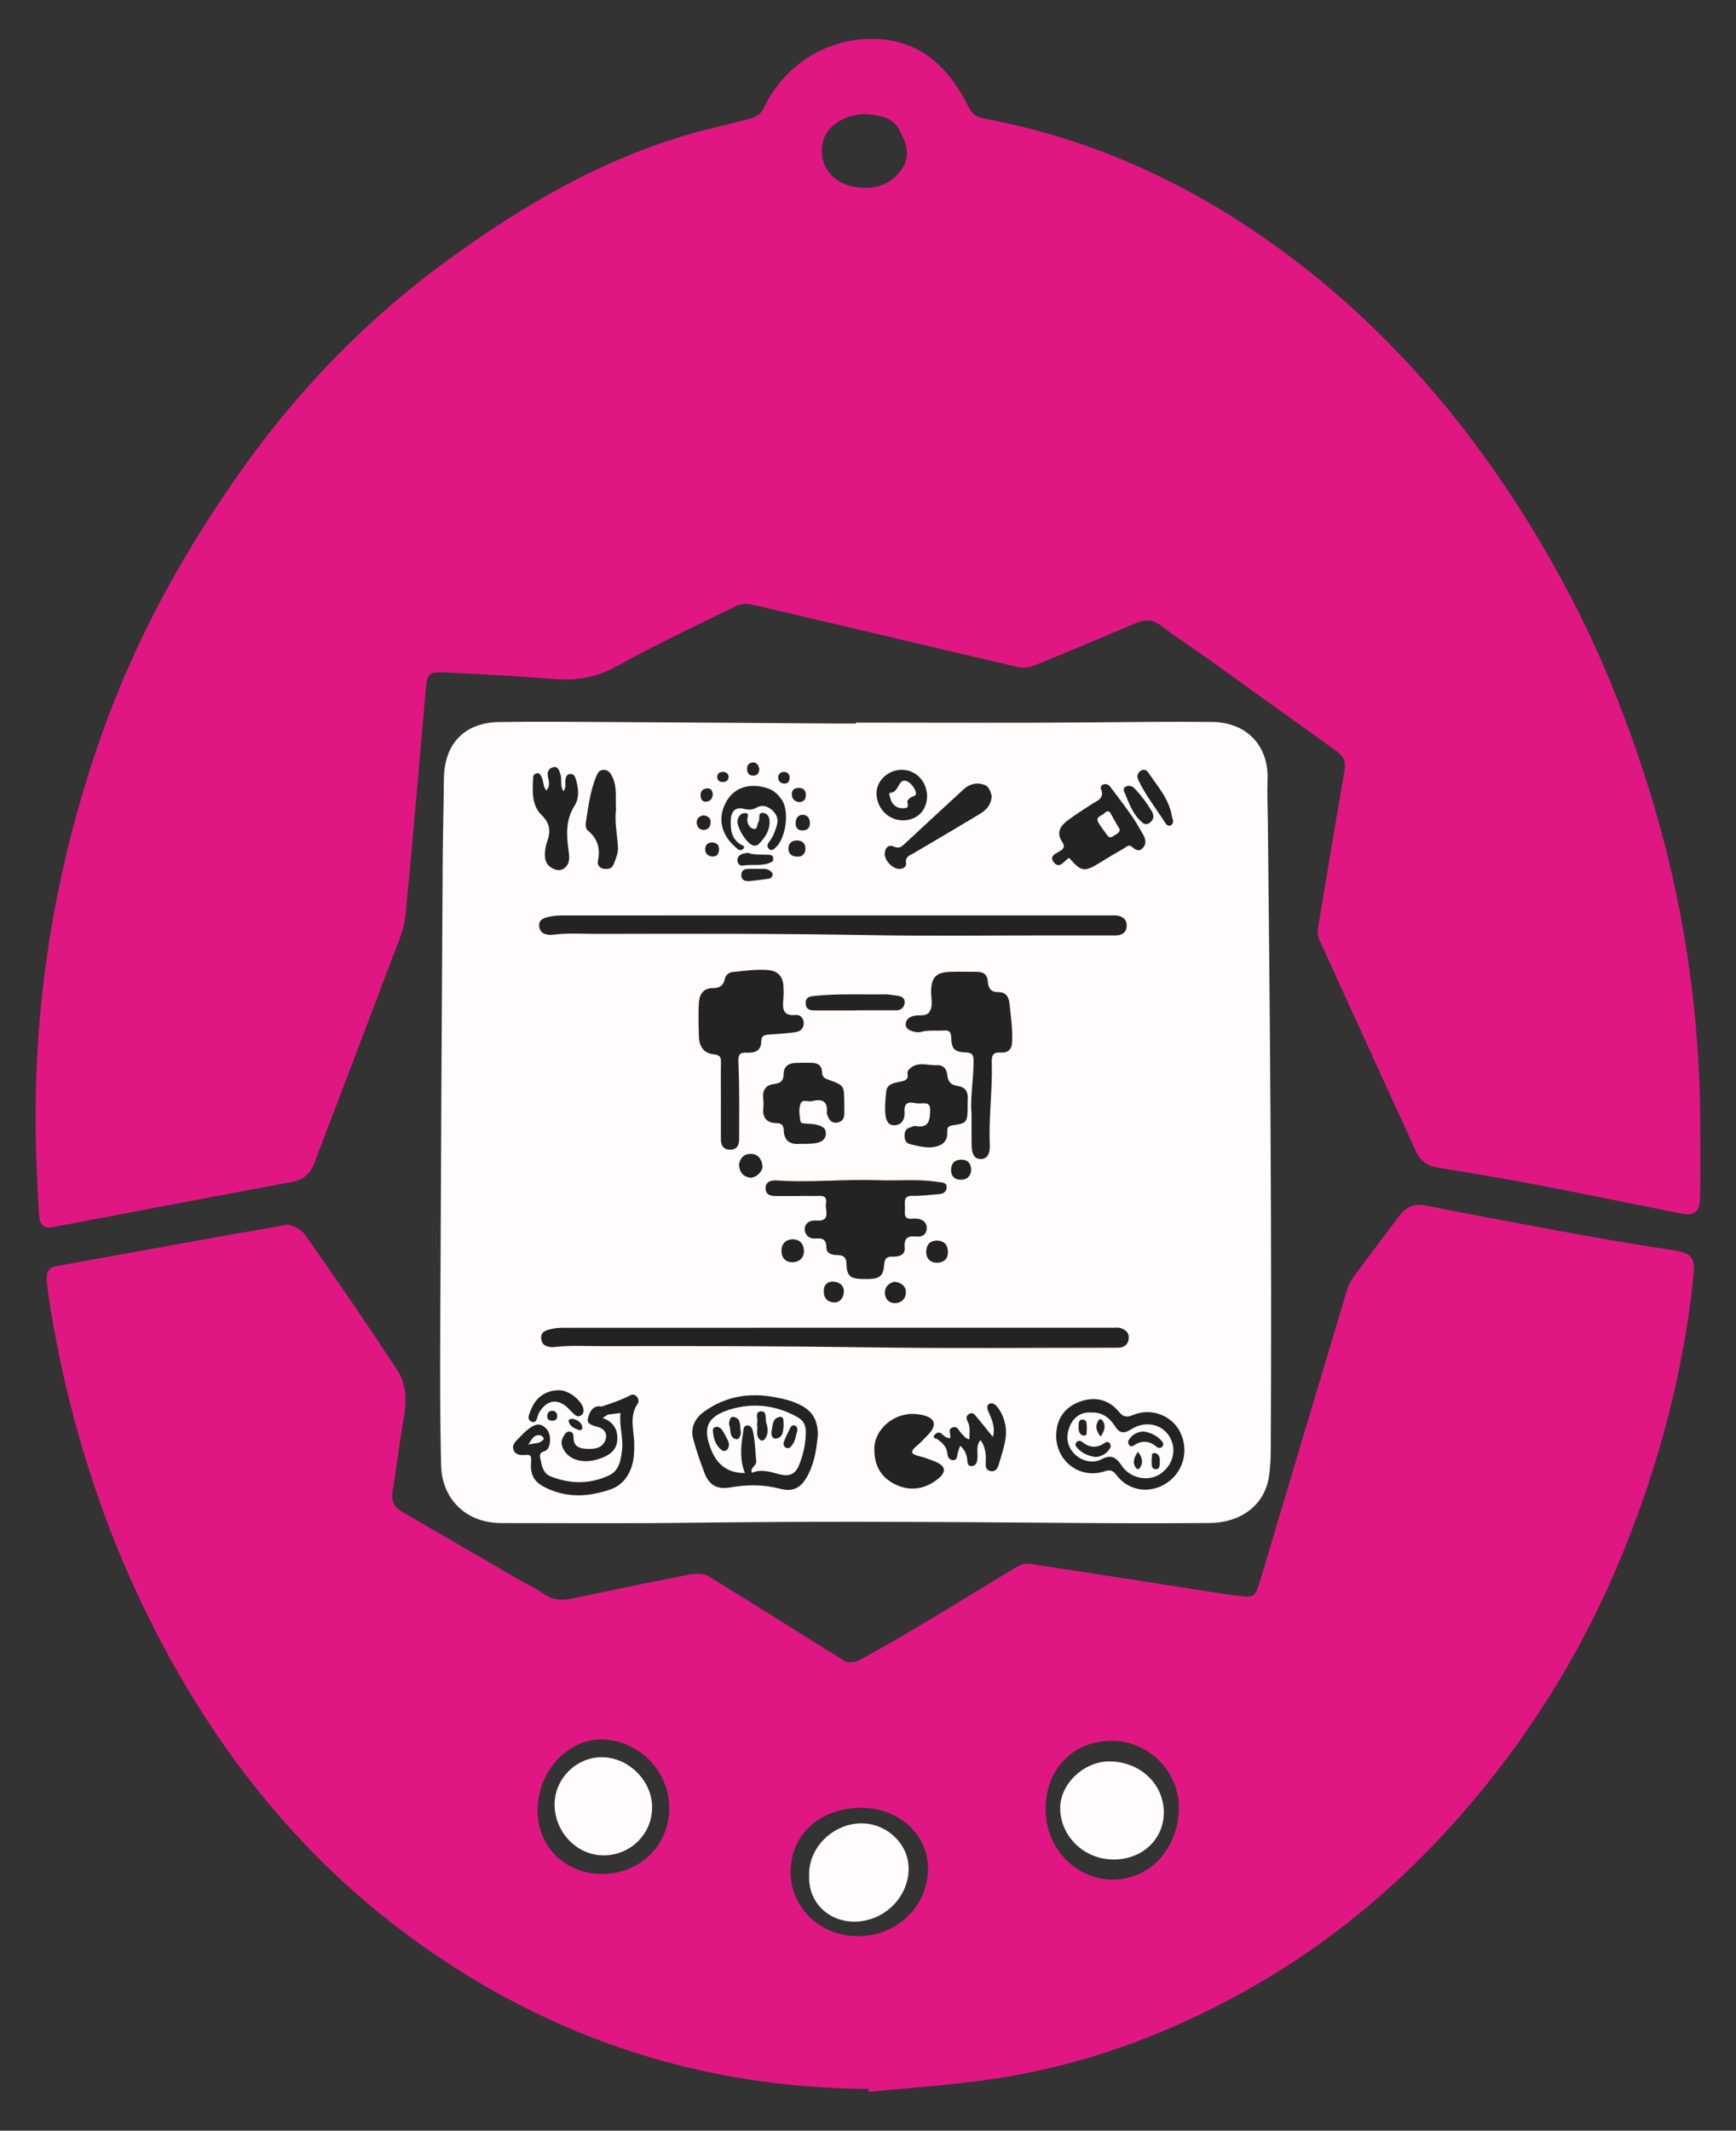 <?xml version="1.0" encoding="UTF-8"?>
<svg id="Layer_1" data-name="Layer 1" xmlns="http://www.w3.org/2000/svg" version="1.1" viewBox="0 0 859 1054">
  <rect x="0" y="0" width="859" height="1054" fill="#333333" stroke="none"/>
  <defs>
    <style>
      .cls-1 {
        fill: #232323;
      }

      .cls-1, .cls-2, .cls-3, .cls-4, .cls-5, .cls-6, .cls-7, .cls-8, .cls-9, .cls-10, .cls-11, .cls-12, .cls-13, .cls-14, .cls-15, .cls-16, .cls-17, .cls-18, .cls-19, .cls-20, .cls-21, .cls-22, .cls-23, .cls-24 {
        stroke-width: 0px;
      }

      .cls-2 {
        fill: #232323;
      }

      .cls-3 {
        fill: #232323;
      }

      .cls-4 {
        fill: #232323;
      }

      .cls-5 {
        fill: #232323;
      }

      .cls-6 {
        fill: #232323;
      }

      .cls-7 {
        fill: #232323;
      }

      .cls-8 {
        fill: #232323;
      }

      .cls-9 {
        fill: #232323;
      }

      .cls-10 {
        fill: #232323;
      }

      .cls-11 {
        fill: #232323;
      }

      .cls-12 {
        fill: #232323;
      }

      .cls-13 {
        fill: #232323;
      }

      .cls-14 {
        fill: #E01783;
      }

      .cls-15 {
        fill: #232323;
      }

      .cls-16 {
        fill: #232323;
      }

      .cls-17 {
        fill: #232323;
      }

      .cls-18 {
        fill: #232323;
      }

      .cls-19 {
        fill: #232323;
      }

      .cls-20 {
        fill: #232323;
      }

      .cls-21 {
        fill: #232323;
      }

      .cls-22 {
        fill: #232323;
      }

      .cls-23 {
        fill: #fffcfb;
      }

      .cls-24 {
        fill: #232323;
      }
    </style>
  </defs>
  <path class="cls-14" d="M841.3,554.75c0,12.47.23,24.94-.08,37.4-.2,7.78-2.62,9.49-10.07,8.02-23.61-4.67-47.17-9.57-70.81-14.09-16.3-3.12-32.69-5.83-49.06-8.54-5.05-.84-8.49-3.28-10.61-7.92-15.94-34.91-31.94-69.79-47.82-104.72-.76-1.67-1-3.86-.7-5.68,4.29-26.05,8.66-52.09,13.15-78.11.71-4.11-.37-6.97-3.76-9.39-20.83-14.9-41.58-29.92-62.4-44.83-8.11-5.81-16.53-11.21-24.46-17.26-4.14-3.15-7.87-3.41-12.44-1.46-16.82,7.15-33.68,14.23-50.62,21.09-2.4.97-5.52,1.29-8.03.71-43.84-10.23-87.62-20.68-131.46-30.91-2.49-.58-5.71-.34-7.98.77-19.86,9.72-39.89,19.16-59.21,29.87-10.32,5.72-20.46,7.17-31.87,6.15-17.72-1.59-35.53-2.27-53.31-3.22-7.23-.38-8.42.71-9.06,7.93-3.33,37.58-6.42,75.18-10.11,112.72-.63,6.45-3.5,12.76-5.84,18.95-13.01,34.45-26.19,68.84-39.27,103.26-2,5.25-5.41,8.17-11.18,9.24-39.5,7.32-78.95,14.89-118.42,22.35-4.21.8-6.28-1.09-6.6-6.37-.58-9.79-1.04-19.59-1.36-29.39-2.3-71.09,8.5-140.13,32.14-207.23,16.88-47.91,41.13-91.87,70.58-133.1,28.09-39.32,61.45-73.53,100.46-102,37.37-27.28,77.02-50.53,122.06-63.17,9.59-2.69,19.37-4.69,28.94-7.42,2.16-.62,4.69-2.53,5.61-4.52,10.57-22.8,34.06-36.82,59.05-34.39,20.96,2.04,33.44,15.49,42.31,33.07,1.75,3.46,3.52,5.29,7.47,6.02,55.03,10.13,104.37,33.27,149.12,66.36,40.62,30.04,74.77,66.4,103.7,107.79,15.95,22.82,30.08,46.69,42.48,71.58,13.96,28.03,25.11,57.19,34.41,87.08,16.56,53.21,24.7,107.73,25.07,163.36ZM429.23,56.39c-10.55-.17-19.55,5.39-21.72,12.72-3.63,12.28,4.68,22.99,18.76,23.77,8.52.47,15.76-2.45,20.43-9.97,4.09-6.59,1.44-12.82-1.77-18.77-3.61-6.68-10.37-6.96-15.7-7.75Z"/>
  <path class="cls-14" d="M429.81,1033.36c-81.77-.49-155.97-24.49-222.42-71.96-47.53-33.95-85.38-76.87-115.18-126.95-35.13-59.04-57-122.83-67.78-190.53-.6-3.77-1.08-7.57-1.3-11.38-.19-3.31,1.08-5.53,4.88-6.21,37.75-6.79,75.45-13.84,113.25-20.32,2.9-.5,7.72,1.97,9.52,4.54,15.66,22.3,31.1,44.77,46.01,67.58,4.66,7.13,4.37,15.69,2.88,24.15-2.07,11.77-3.42,23.66-5.38,35.45-.76,4.57.46,7.67,4.45,9.98,18.98,10.98,37.92,22.03,56.88,33.03,4.46,2.58,9.24,4.69,13.4,7.68,4.51,3.24,9.06,3.4,14.14,2.34,19.5-4.09,39-8.2,58.57-11.96,2.96-.57,6.85-.33,9.3,1.17,22.39,13.73,44.51,27.91,66.89,41.66,1.74,1.07,5.28.72,7.24-.34,11.09-6.04,22.02-12.37,32.86-18.85,15.12-9.04,30.09-18.35,45.21-27.4,1.7-1.02,4.09-1.77,5.98-1.49,32.21,4.88,64.38,9.95,96.57,14.97,1.97.31,3.95.56,5.93.79,9.15,1.07,9.28,1.1,12.01-8.01,14.29-47.71,28.47-95.45,42.81-143.14.83-2.76,2.42-5.41,4.15-7.76,6.99-9.52,14.2-18.86,21.25-28.33,3.41-4.58,7.06-7.01,13.46-5.73,27.65,5.52,55.38,10.59,83.12,15.64,13.22,2.41,26.51,4.48,39.79,6.55,8.55,1.33,10.57,3.58,9.69,12.21-4.88,47.81-17.13,93.76-35.29,138.17-15.57,38.07-35.91,73.48-61.02,106.05-34.72,45.05-76.16,82.55-126.1,110.27-38.9,21.59-80.15,36.7-124.22,43.21-20.36,3.01-40.97,4.3-61.47,6.36l-.1-1.42ZM517.36,894.29c-.33,19.4,14.5,35.34,33.04,35.52,18.17.18,32.41-14.93,32.92-34.94.46-17.92-14.39-33.34-32.47-33.71-19.28-.4-33.16,13.33-33.49,33.13ZM298.2,927c18.34.01,32.85-14.18,32.98-32.27.14-18.6-15.2-34.18-33.7-34.25-17.11-.06-32.18,16.65-31.45,36.44.68,18.38,15.44,30.31,32.17,30.08ZM426.07,894.28c-20.32,0-34.85,13.24-34.87,31.78-.02,17.58,14.56,31.59,33.02,31.72,19.48.14,34.94-14.63,34.97-33.39.03-16.97-14.42-30.11-33.12-30.11Z"/>
  <path class="cls-23" d="M551.19,919.87c-14.58.06-26.5-11.32-26.59-25.37-.07-12.1,11.88-23.34,24.63-23.16,15.05.21,26.65,11.22,26.64,25.29,0,13.2-10.61,23.18-24.69,23.24Z"/>
  <path class="cls-23" d="M298.64,917.81c-13.2.01-24.25-11.52-24.21-25.25.04-12.79,10.88-23.47,23.65-23.3,13.04.18,24.53,11.68,24.6,24.64.07,13.28-10.61,23.9-24.04,23.92Z"/>
  <path class="cls-23" d="M400.41,927.57c-.45-13.2,11.31-25.15,25.15-25.57,12.61-.39,23.63,9.53,24.02,21.6.45,14.26-11.4,26.56-26.17,27-12.51.37-23.74-8.86-23-23.03Z"/>
  <path class="cls-23" d="M423.54,357.47c38.25,0,76.5.23,114.75-.09,20.44-.17,40.88-.45,61.32-.24,18.5.19,28.23,12.96,27.59,28.62-.26,6.48.07,12.99.14,19.48,1.15,104.09,2.01,208.18,1.45,312.28-.02,4.32-.25,8.68-.9,12.95-2.11,13.89-13.56,22.8-29.5,22.94-29.44.26-58.87.05-88.31-.19-55.91-.46-111.83-.65-167.75.06-31.39.4-62.79.14-94.19.15-18.73,0-29.48-13.16-29.85-28.2-.57-22.66-.54-45.3-.45-67.95.31-77.28.77-154.55,1.22-231.83.08-13.32.47-26.64.58-39.96.14-17.45,10.01-28.03,27.34-28.3,18.64-.29,37.29-.1,55.93,0,36.77.2,73.55.48,110.32.72,3.44.02,6.87,0,10.31,0,0-.14,0-.29,0-.43Z"/>
  <path class="cls-4" d="M414.72,656.81c45.15,0,90.29,0,135.44,0,1.49,0,3.1-.23,4.46.22,2.31.76,4.2,2.31,3.91,5.09-.27,2.6-1.79,4.26-4.51,4.52-.99.1-2,.06-3,.06-39.65-.01-79.3.41-118.94-.17-44.81-.65-89.61-.71-134.42-.6-7.62.02-15.25-.49-22.9.38-2.68.31-6.49,0-6.96-3.96-.44-3.74,2.58-4.37,5.53-5.02,2.16-.48,4.29-.51,6.44-.51,44.98-.01,89.96,0,134.94-.01Z"/>
  <path class="cls-4" d="M413.19,452.84c45.15,0,90.29,0,135.44,0,1.17,0,2.34-.05,3.5.02,3.04.17,5.26,1.7,5.37,4.77.12,3.38-2.03,5.1-5.43,5.1-11.16,0-22.32.01-33.48,0-29.15-.01-58.31.38-87.46-.14-44.97-.8-89.94-.73-134.92-.62-7.45.02-14.92-.52-22.4.38-2.69.32-6.49,0-6.99-3.92-.47-3.73,2.52-4.4,5.49-5.05,2.16-.47,4.29-.52,6.44-.52,44.81-.01,89.63,0,134.44-.02Z"/>
  <path class="cls-4" d="M394.53,591.69c-3.49,0-6.99,0-10.48,0-2.76.01-5.26-.68-5.24-3.92.02-3.31,2.84-4,5.37-3.82,16.72,1.16,33.42-.74,50.13-.12,9.95.37,19.94-.7,29.86.86,1.96.31,4.45.02,4.24,2.91-.17,2.36-2.17,3.05-4.37,3.18-4.14.25-8.28.92-12.4.79-4.74-.15-3.92,2.95-3.85,5.66.07,2.59-1.11,6.17,3.77,5.64.82-.09,1.68-.11,2.49.01,2.83.43,4.69,2.04,4.51,4.98-.17,2.8-2.21,4.11-4.86,3.84-4.23-.44-6.51.46-6.06,5.5.34,3.74-2.92,4.51-5.89,4.45-2.87-.06-3.98.71-4.23,3.85-.52,6.38-2.46,7.44-10.97,7.2-5.93-.17-7.58-1.58-7.73-7.73-.09-3.61-2.21-4.07-4.86-4.12-2.63-.05-5.03-.94-5.05-3.67-.02-3.9-1.69-4.83-5.16-4.5-3.17.3-5.47-1.64-5.54-4.51-.07-3.03,2.49-4.66,5.51-4.4,7.75.67,4.42-5.13,4.98-8.49.74-4.44-2.66-3.59-5.19-3.62-2.99-.05-5.99-.01-8.98-.01v.02Z"/>
  <path class="cls-7" d="M356.71,544.22c0-6.16-.08-12.33.04-18.49.05-2.54-.39-3.88-3.4-4.15-5.15-.45-7.39-4-7.53-8.87-.16-5.49-.32-11.01-.02-16.49.23-4.14,2.05-7.44,7-7.42,3.02.01,5.11-1.1,5.79-4.29.47-2.18,1.87-3.48,4.14-3.7,5.62-.54,11.22-1.34,16.9-.98,5.14.33,7.84,3.02,8.04,8.24.08,2,.13,4.01-.05,5.99-.41,4.61-.62,8.67,6.16,8.02,2.07-.2,4.03,1.55,3.91,4.3-.13,2.98-2.21,4-4.64,4.3-4.11.51-8.25.84-12.39,1.1-2.21.14-3.98.49-3.98,3.27,0,4.74-3.09,5.88-7.02,5.7-3.67-.17-4.47.87-4.28,4.9.59,12.64.33,25.31.36,37.98,0,3.11-1.32,5.24-4.72,5.11-3.08-.12-4.31-2.15-4.32-5.04-.01-6.5,0-13,0-19.49Z"/>
  <path class="cls-7" d="M480.72,550.77c-.75-7.69,1.08-16.94,1.01-26.26-.02-2.72-.73-3.74-3.63-3.87-5.89-.25-7.25-1.67-7.44-7.51-.09-2.68-1.01-3.54-3.54-3.37-3.8.26-7.64-.3-11.43.71-1.21.32-2.67.13-3.91-.23-1.78-.51-3.7-1.44-3.62-3.58.07-2.13,1.42-3.38,3.7-4.06,2.67-.8,6.22.49,7.96-1.94,2.11-2.96.83-6.79.9-10.24.14-6.8,2.34-9.38,9.08-9.65,4.49-.18,8.99,0,13.49-.04,3.39-.03,5.3,1.38,5.52,4.95.2,3.24,1.67,5.23,5.35,5.12,3.26-.09,4.96,2.25,5.27,5.03.74,6.59,1.7,13.18,1.38,19.87-.18,3.68-2.47,5.2-5.55,4.98-4.11-.29-4.63,1.62-4.53,5.02.41,13.65-1.6,27.25-.95,40.91.16,3.35-.87,6.66-4.32,6.75-3.93.1-4.66-3.59-4.7-6.93-.06-4.66-.02-9.33-.02-15.65Z"/>
  <path class="cls-4" d="M478.8,545.18c.04,10.26.06,10.39-7.6,11.52-2.41.36-2.57,1.65-2.48,3.41.23,4.67-2.76,6.67-6.65,7.3-3.95.64-7.88-.54-11.73-1.42-2.06-.47-2.78-2.13-2.76-4.21.01-2.08.74-3.54,2.87-4.09.8-.21,1.65-.83,2.37-.69,6.51,1.21,7.39-2.35,7.43-7.71.02-2.94-.9-3.51-3.27-3.51-1.33,0-2.72.22-3.99-.06-4.06-.91-5.75.28-5.43,4.71.21,2.94-1.14,5.85-4.55,6.19-3.84.38-4.7-2.96-4.95-5.68-.32-3.56.09-7.21.42-10.8.36-3.89,3.62-4.38,6.55-4.97,2.43-.49,4.72-.79,4.01-4.22-.11-.55.23-1.39.64-1.83,4.1-4.43,9.39-1.9,14.15-2.2,2.79-.18,4.57,1.82,4.89,4.7.36,3.26,1.47,5.07,5.32,5.63,5.72.83,4.8,5.83,4.75,7.95Z"/>
  <path class="cls-4" d="M417.76,545.65c0,1.83-.03,3.66,0,5.48.05,2.42-1.38,3.83-3.49,4.19-2.17.37-3.8-.81-4.58-2.95-.23-.62-.63-1.29-.57-1.9.57-5.85-2.37-7.02-7.38-5.77-1.85.46-4.59-1.03-5.51,1.06-1.19,2.7-.58,5.88-.2,8.83.16,1.2,1.46,1.11,2.44,1.19,1.65.13,3.33.13,4.94.47,2.66.57,5.52,1.35,5.2,4.87-.3,3.26-3.09,4.15-5.77,4.5-2.62.34-5.31.16-7.96.27-4.56.19-6.91-2.25-7.06-6.52-.1-2.77-.95-3.71-3.75-3.79-4.29-.11-6.78-2.3-6.4-6.99.15-1.82.16-3.67-.03-5.48-.43-4.12,1.57-6.43,5.42-6.88,3.19-.37,4.68-1.53,4.69-4.96,0-3.54,2.36-5.33,5.83-5.47,2.65-.11,5.32-.07,7.97-.05,3.08.03,5.13,1.31,5.22,4.67.05,1.89.82,2.88,2.73,3.55,8.27,2.91,8.24,2.99,8.23,11.67Z"/>
  <path class="cls-4" d="M404.7,709.82c-.63,6.33-1.5,13.18-4.75,19.53-3.34,6.52-7.15,8.9-14.06,7.09-8.23-2.17-16.34-2.08-24.6-.63-6.25,1.1-10.34-1.05-12.58-6.88-2.14-5.55-4.11-11.2-5.66-16.94-1.56-5.76.74-10.38,5.52-13.8,10.59-7.57,22.36-9.38,34.94-7.02,4.72.89,9.36,2.03,13.61,4.45,5.32,3.02,7.61,7.62,7.58,14.2Z"/>
  <path class="cls-4" d="M529.07,424.42c-.16.06-.33.09-.47.18-2.17,1.42-4.25,5.33-6.99,2.16-2.98-3.45,1.27-4.64,3.38-6.06,1.97-1.33,1.58-2.73.59-4.22-3.22-4.87-.66-8.17,3.09-10.93,3.61-2.66,7.43-5.03,11.16-7.51,2.84-1.89,6.97-2.93,4.92-7.92-.29-.69.12-1.67,1.05-2.02,1.45-.55,2.72-.02,3.56,1.09,3.61,4.75,7.22,9.51,10.64,14.4,2.06,2.95,3.84,6.12,5.62,9.26,1.19,2.1,1.84,4.37-.01,6.49-2.01,2.29-3.75,1.07-5.54-.46-1.58-1.36-2.82.18-4,.85-3.9,2.2-7.75,4.51-11.56,6.87-7.96,4.93-9.37,4.76-15.43-2.15Z"/>
  <path class="cls-4" d="M522.63,710.15c.03-7.94,3.95-13.76,11.18-16.58,7.52-2.93,14.58-1.52,19.75,4.71,2.34,2.82,3.98,2.99,7.25,1.64,8.85-3.67,18.98.27,23.08,8.4,4.59,9.12,1.71,19.9-6.8,25.43-8.21,5.34-18.6,3.86-24.55-3.93-1.84-2.42-3.12-2.92-6.03-1.97-12.1,3.97-23.93-4.93-23.89-17.7Z"/>
  <path class="cls-7" d="M432.65,716.86c-.38-9.34,10.52-20.39,24.51-16.69,5.76,1.52,6.43,4.94,2.24,9.37-1.94,2.05-3.88,4.13-6.04,5.94-3.43,2.86-2.13,3.97,1.39,4.82,2.4.58,4.73,1.48,7.05,2.34,6.37,2.36,7.03,5.46,1.56,9.53-5.95,4.43-12.83,5.57-19.69,2.45-7.01-3.19-11.12-8.74-11.02-17.75Z"/>
  <path class="cls-4" d="M297.73,695.76c4.58-1.48,9.16-2.96,13.44-5.21,1.24-.65,2.47-1.06,3.68.07,1.13,1.06,1.38,2.72.72,3.68-4.48,6.5-1.73,13.54-1.72,20.35,0,3.68-.14,7.33-1.29,10.83-1.81,5.5-5.21,9.54-10.9,11.45-10.27,3.45-20.49,4.08-30.57-.48-6.73-3.04-8.87-6.45-8.28-13.69.21-2.56-.33-3.23-2.74-3.04-2.37.19-4.97.18-5.97-2.49-.99-2.64,1.19-4.28,2.75-5.95,1.82-1.94,3.68-3.82,5.94-5.3,3.08-2.02,5.66-1.57,7.87,1.18,2.15,2.68,1.96,8.12-.1,10.06-1.23,1.16-3.97.68-3.27,4,.78,3.73,1.33,7.58,5.11,9.09,9.65,3.88,19.5,3.97,29-.48,4.94-2.32,5.74-7.34,6.37-12.21.78-6.14-1.46-12.15-.74-18.63-2.12.27-4.17.53-6.22.78-4.19,1.08-4.61-.72-3.09-4.02Z"/>
  <path class="cls-4" d="M278.83,391.37c1.52-1.95.72-3.81.94-5.51.18-1.42.53-2.69,2.13-2.95,1.62-.27,2.49.83,2.91,2.16,1.43,4.56,2.09,9.41-.52,13.52-4.57,7.23-4.01,14.85-2.89,22.64.44,3.09.61,6.02-2.11,8.22-1.99,1.61-4.15,1.03-6.09.01-3.03-1.59-3.76-4.36-3.56-7.62.12-1.86.43-3.61,1.05-5.35,1.75-4.86,1.71-9-2.53-13.1-5.26-5.08-4.68-12.13-4.36-18.83.05-1.14.83-1.82,1.88-2.04,1.26-.27,1.67.74,2.18,1.6,1.24,2.14.69,4.91,2.47,6.93,1.83-2.06,1.41-4.28.82-6.61-.56-2.17.12-4.2,2.35-4.85,2.78-.81,3.13,1.64,3.81,3.49.95,2.55-.42,5.58,1.52,8.29Z"/>
  <path class="cls-4" d="M490.69,393.64c-.16,4.68-2.85,7.19-6.03,9.11-10.8,6.52-21.69,12.9-32.56,19.31-1.9,1.12-4.22,1.55-3.76,4.88.26,1.92-1.58,3.1-3.82,2.87-3.2-.33-6.95-4.4-6.74-7.61.19-2.8,1.73-4.63,4.57-3.39,2.36,1.03,3.54.26,5.14-1.24,9.69-9.06,19.48-18.02,29.23-27.02,2.93-2.71,6.42-3.62,10.14-2.4,2.63.87,3.28,3.51,3.83,5.5Z"/>
  <path class="cls-4" d="M304.81,400.57c-.78,5.66.54,11.88.96,18.14.21,3.15-.95,5.81-2.01,8.6-.9,2.37-2.65,2.74-4.79,2.51-2.26-.24-3.52-2.03-3.14-3.78,1.33-6.17,0-11.15-5-15.22-.82-.67-1.17-2.52-.98-3.71,1.22-7.65,2.12-15.39,5.01-22.66.73-1.83,1.65-3.82,4.18-3.62,2.32.18,3.29,2,4.14,3.85,2.25,4.89,1.28,10.12,1.62,15.88Z"/>
  <path class="cls-5" d="M466.58,709.77c.95.96,2,1.68,3.52,1.64.75-1.69-1.56-4.19,1.17-5.24,2.7-1.03,3.13,1.76,4.51,2.97,1.08.95,1.76,2.42,3.88,2.87,0-3.03.63-5.9-.79-8.69-.76-1.49-1.02-2.85.65-3.87,1.84-1.13,2.81.39,3.71,1.46,2.68,3.15,5.23,6.42,8.03,9.89,1.24-3.99-.03-7.54-1.56-11.08-.77-1.79-2.17-4.31-.12-5.31,2.03-.99,3.85,1.24,5.02,3.13,2.93,4.73,3.81,9.93,2.77,15.32-.75,3.89-1.99,7.69-3.14,11.49-.59,1.97-1.53,3.87-4.14,3.37-2.39-.46-2.45-2.39-2.34-4.29.23-3.86-.1-7.59-2.56-11.11-2.27,2.71-1.39,5.76-1.5,8.59-.07,2-.54,4.02-2.57,4.3-2.7.38-2.32-2.06-2.6-3.82-.38-2.31-1.33-4.38-3.44-6.22-.47,1.46-.95,2.65-1.22,3.88-.32,1.45-.27,3.3-2.3,3.25-1.68-.04-2.64-1.43-2.76-3.04-.26-3.54-2.49-5.61-5.17-7.41-.82-3.24,1.02-2.71,2.94-2.07Z"/>
  <path class="cls-5" d="M363.66,418.83c-7.2-6.4-8.7-14.8-4.03-22.71,4-6.78,11.83-9.08,20.57-6.03,2.98,1.04,5.08,3.24,6.74,5.7,3.73,5.53,1.93,18.76-2.98,23.3-.96.88-1.93,2.14-3.37.93-1.27-1.07-.93-2.34-.02-3.53,1.84-2.41,2.92-5.18,3.79-8.06.94-3.06.03-5.6-2.27-7.63-2.27-2-4.89-2.87-7.78-1.27-2,1.11-3.86,1.2-6.16.6-4.02-1.05-6.28.97-6.51,5.1-.28,4.99.13,9.7,5.03,12.62-.35,2.37-1.79,1.33-3.01.97Z"/>
  <path class="cls-4" d="M458.71,393.88c.01,6.98-4.94,11.93-11.93,11.93-7.29,0-13.15-6.09-13.06-13.59.07-6.04,5.7-11.3,12.23-11.41,7.11-.13,12.75,5.65,12.76,13.07Z"/>
  <path class="cls-5" d="M422.95,499.84c-6.47,0-12.95-.01-19.42,0-2.52,0-4.82-.33-4.86-3.56-.04-3.24,2.24-3.4,4.76-3.66,11.56-1.16,23.14-.55,34.72-.73,1.96-.03,3.93.47,5.89.7,2.26.26,3.93,1.22,3.55,3.78-.34,2.27-1.95,3.4-4.23,3.41-6.81.03-13.61.01-20.42.01v.03Z"/>
  <path class="cls-1" d="M297.73,695.76c-.13,2.23-.05,4.3,3.09,4.02-.81.5-1.63,1.01-2.68,1.66,5.5,1.88,7.76,6,7.27,11.23-.5,5.36-4.67,7.64-9.36,9.14-7.45,2.37-14.32.49-17.16-4.76-1.09-2.02-1.48-4.02-.26-6.14.76-1.32,1.51-2.86,3.2-2.73,1.99.16,1.91,1.97,1.98,3.46.19,3.97,3.04,4.88,6.17,5.05,3.71.2,7.74,0,9.44-3.92,1.36-3.14.01-5.86-3.61-6.89-2.41-.69-5.69-1.28-4.84-4.44.78-2.9,2.28-6.46,6.74-5.68Z"/>
  <path class="cls-1" d="M580.44,405.52c.14,1.39-.21,2.33-1.22,2.79-1.12.51-1.98-.23-2.51-1.06-4.54-7.13-9.86-13.77-13.48-21.47-.84-1.78-.36-3.37,1.09-4.43,1.42-1.04,2.97-.56,3.91.85,4.59,6.86,10.35,13.11,11.67,21.73.1.64.42,1.26.54,1.61Z"/>
  <path class="cls-3" d="M276.74,687.71c4.55,0,10.94,4.85,11.89,9.06.31,1.38.11,2.66-1.23,3.47-1.19.72-2.25.29-3.17-.53-.98-.88-1.9-1.85-2.82-2.8-5.28-5.47-11.07-4.55-14.83,2.21-.91,1.64-.8,5.38-3.69,4.1-2.6-1.15-.83-4.14-.03-6.16,2.39-6.02,7.48-9.36,13.88-9.35Z"/>
  <path class="cls-3" d="M380.77,407.41c-.24,4.21-2.63,7.34-5.42,10.2-.49.5-1.48.79-2.21.73-3.39-.28-9.2-9.68-8.11-13.02.56-1.69,1.71-3.13,3.47-3.11,2.6.03,1.23,2.03,1.25,3.33.02,2.25,1.4,4.19,3.22,4.5,2.04.35,1.57-2.4,2.42-3.65.94-1.39-.87-4.81,2.56-4.2,2.41.43,2.98,2.84,2.82,5.22Z"/>
  <path class="cls-11" d="M558.58,388.75c1.57.05,2.45.84,3.23,1.69,3.04,3.29,5.73,6.86,8.01,10.72,1.23,2.08,1.31,4.12-.8,5.76-2.2,1.71-3.66.2-5.1-1.26-3.85-3.89-5.51-8.99-7.58-13.85-.97-2.27.66-2.89,2.24-3.07Z"/>
  <path class="cls-1" d="M365.67,575.93c.61-3.05,2.4-5.23,5.98-5.11,3.66.13,5.25,2.74,5.62,5.92.33,2.79-3.56,6.28-6.35,5.8-3.4-.58-5.09-2.88-5.26-6.62Z"/>
  <path class="cls-20" d="M397.79,618.46c.16,3.77-2.22,5.76-5.36,5.94-3.19.18-5.63-1.68-5.74-5.4-.11-3.68,2.09-5.79,5.31-5.94,3.2-.15,5.58,1.77,5.79,5.4Z"/>
  <path class="cls-12" d="M463.8,613.71c3.77.11,5.29,2.53,5.25,5.82-.04,3.3-2.22,5.16-5.47,5.12-3.31-.04-5.32-2.16-5.29-5.34.03-3.28,1.67-5.68,5.51-5.6Z"/>
  <path class="cls-11" d="M370.01,421.88c3.14,1.12,6.46.8,9.75.92,1.34.05,2.75.07,2.88,1.92.1,1.5-1,1.85-2.14,2.26-4.28,1.55-8.81.46-13.19,1.24-1.27.23-2.73-1.48-2.38-3.18.55-2.61,2.87-2.82,5.09-3.17Z"/>
  <path class="cls-11" d="M442.56,634.06c3.01.32,5.45,1.8,5.65,4.7.23,3.31-1.78,5.77-5.35,5.86-2.84.07-4.77-1.9-4.99-4.57-.26-3.15,1.6-5.25,4.69-5.99Z"/>
  <path class="cls-24" d="M374.43,429.77c2.1.25,4.32-.46,6.29.77.84.53,1.69,1.17,1.56,2.32-.13,1.14-1.01,1.68-2.04,1.83-3.09.43-6.18.88-9.29,1.15-2.14.19-4.14-.29-4.14-3,0-2.7,2-3.07,4.15-3.06,1.16,0,2.31,0,3.47,0Z"/>
  <path class="cls-11" d="M407.63,638.64c-.08-3.15,1.94-4.75,4.59-4.64,2.94.12,5.55,1.77,5.32,5.24-.19,2.87-1.99,5.24-5.02,5.05-3.06-.19-5.05-2.22-4.89-5.66Z"/>
  <path class="cls-12" d="M470.61,578.79c.04-3.16,1.5-4.94,4.77-5.11,3.36-.17,5.03,1.78,5.16,4.74.12,3.04-1.86,5.11-4.85,5.18-2.89.07-5.11-1.38-5.07-4.81Z"/>
  <path class="cls-11" d="M395.75,423.7c-4.01.36-5.47-1.34-5.62-3.63-.14-2.27,1.11-4.18,3.8-4.3,2.74-.13,4.56,1.18,4.63,3.97.06,2.55-1.71,3.73-2.81,3.95Z"/>
  <path class="cls-2" d="M396.89,410.81c-2.41-.12-3.36-1.63-3.2-3.95.16-2.27,1.43-3.92,3.71-3.79,2.24.13,3.39,1.86,3.35,4.15-.03,2.43-1.32,3.61-3.86,3.58Z"/>
  <path class="cls-24" d="M395.64,396.8c-2.2-.17-3.67-1.36-3.84-3.67-.16-2.25,1.19-3.33,3.38-3.37,2.19-.04,3.45.98,3.56,3.24.1,2.11-.68,3.55-3.09,3.8Z"/>
  <path class="cls-2" d="M348.21,403.29c1.89.45,3.53,1.22,3.43,3.51-.1,2.28-1.37,3.88-3.68,3.74-2-.12-3.19-1.62-3.21-3.73-.02-2.27,1.55-3.08,3.46-3.53Z"/>
  <path class="cls-13" d="M355.79,420.15c-.1,2.27-1.04,3.68-3.29,3.54-2.01-.13-3.53-1.36-3.57-3.37-.05-2.2,1.17-3.69,3.69-3.55,2.23.13,3.15,1.43,3.17,3.38Z"/>
  <path class="cls-10" d="M375.71,380.17c-.07,2.34-1.01,3.51-2.99,3.53-1.97.02-2.91-1.13-3.06-3.06-.16-2,.89-3.29,2.66-3.46,2.2-.22,2.98,1.53,3.39,2.99Z"/>
  <path class="cls-6" d="M352.71,392.95c-.14,1.94-1.14,3.43-3.19,3.62-2.06.2-2.81-1.28-2.86-3.15-.06-2.28,1.38-3.3,3.35-3.42,1.78-.11,2.55,1.18,2.7,2.95Z"/>
  <path class="cls-21" d="M387.93,381.82c1.7.11,2.7,1.02,2.78,2.77.08,1.71-.71,3.01-2.46,3.03-1.82.02-3.21-1.13-3.18-3.02.03-1.55,1-2.75,2.86-2.77Z"/>
  <path class="cls-9" d="M283.67,701.85c2.13.71,4.22,1.72,4.51,4.39.09.86-.87,1.48-1.76,1.17-2.19-.77-4.38-1.82-5.03-4.22-.28-1.03,1.07-1.42,2.28-1.35Z"/>
  <path class="cls-15" d="M357.72,381.83c1.66.11,2.77.87,2.79,2.42.02,1.83-1.24,2.63-2.97,2.59-1.52-.04-2.62-.84-2.65-2.4-.03-1.86,1.23-2.57,2.83-2.61Z"/>
  <path class="cls-2" d="M275.71,700.12c.08,1.87-.75,2.68-2.36,2.69-1.52.01-2.61-.54-2.57-2.27.04-1.52.81-2.57,2.37-2.65,1.59-.08,2.36.96,2.55,2.22Z"/>
  <path class="cls-19" d="M466.58,709.77c-1.53-.08-2.84.13-2.94,2.07-.91-.26-2.18-.62-1.38-1.77,1.14-1.66,2.76-1.95,4.32-.3Z"/>
  <path class="cls-21" d="M363.66,418.83c1.08-.09,2.28.18,3.01-.97,1.03.34,2.1,1.09,1.13,2.02-1.63,1.57-2.93.03-4.14-1.06Z"/>
  <path class="cls-23" d="M368.58,728.68q-11.83.12-16.48-11.05c-4.65-11.17-2.37-16.97,9.42-20.48,11.41-3.39,22.69-2,33.21,3.95,2.73,1.54,3.99,3.81,4,6.94.03,5.73-1.14,11.15-3.25,16.49-1.9,4.8-4.84,6.01-9.78,4.77-4.4-1.11-8.97-2.77-13.62-.72-2.57-.74-1.05-2.08-.57-3.4,2.17-6,.91-11.74-1.36-17.42-1.81,5.85-3.41,11.67-.95,17.66.54,1.31,1.16,2.47-.63,3.26Z"/>
  <path class="cls-3" d="M368.58,728.68c-2.59-6.57-2.01-13.28-.88-20.02.24-1.46-.02-3.3,1.95-3.5,1.79-.19,2.56,1.39,2.91,2.86,1.12,4.85,1.08,9.84,1.63,14.76.28,2.47-3.31,3.21-2.09,5.8-1.17.03-2.34.06-3.5.1Z"/>
  <path class="cls-23" d="M554.11,410.43c-.37,2-2.16,2.38-3.4,3.27-1.08.78-2.07.66-2.9-.59-1.36-2.05-2.98-3.94-4.24-6.05-1.81-3.05,1.44-3.36,2.78-4.67,1.22-1.19,2.35-1.75,3.42.31,1.35,2.63,2.89,5.15,4.35,7.72Z"/>
  <path class="cls-23" d="M540.12,698.74c5.41-.21,9.09,2.81,11.61,6.8,2.53,4,4.88,3.46,8.2,1.39,6.83-4.25,14.99-2.53,18.77,3.75,3.84,6.37,1.74,14.39-4.88,18.65-5.75,3.7-14.67,1.98-18.82-4.35-2.81-4.29-5.34-5.59-10.13-3.03-4.22,2.25-9.98.63-13.27-2.79-3.8-3.95-4.21-8.75-2.32-13.42,1.86-4.61,5.56-7.42,10.84-6.99Z"/>
  <path class="cls-23" d="M261.43,714.66c1.74-2.77,2.75-5.09,5.77-4.66.93.13,2.18,1.35,1.75,1.98-1.62,2.38-4.41,1.76-7.52,2.68Z"/>
  <path class="cls-23" d="M445.61,399.77c-2.39-.41-4.3-1.95-5.05-4.82-.24-.93-.87-2.69-.33-2.71,4.17-.14,4.12-5.06,6.46-5.9,2.23-.81,4.87,1.76,6.18,4.65,1.34,2.96-1.17,2.73-2.41,3.65-.8.59-1.75,1.38-1.44,2.4.95,3.1-1.06,2.78-3.42,2.73Z"/>
  <path class="cls-18" d="M374.57,704.35c.8-2.06-1.4-5.84,1.77-6.18,3.45-.37,2.12,3.75,2.84,5.83.91,2.63,1.12,5.51-.81,7.98-.56.72-1.51.88-2.2.32-2.65-2.18-.93-5.25-1.61-7.94Z"/>
  <path class="cls-8" d="M354.97,705.8c2.31.56,3.14,2.88,4.2,4.86,1,1.85,2.34,3.82.93,6.05-.73,1.16-1.99,1.4-3.04.59-3.12-2.42-4.06-5.93-4.32-9.65-.08-1.14.68-1.82,2.22-1.85Z"/>
  <path class="cls-24" d="M387.78,705.03c-.32,2.62-.08,5.9-3.6,6.56-2.04.39-2.72-1.71-2.39-3.43.53-2.76.28-6.47,3.81-7.18,2.73-.55,1.9,2.31,2.19,4.04Z"/>
  <path class="cls-10" d="M360.75,704.64c.08-2.1.53-4.14,2.6-3.63,3.53.86,2.67,4.47,3.16,6.96.31,1.55-.57,4.47-2.51,3.92-3.49-1-2.11-5.02-3.26-7.24Z"/>
  <path class="cls-16" d="M394.58,707.67c-.9,2.3-.85,5.11-2.65,7.22-.73.86-1.53,1.92-2.88,1.34-1.27-.55-1.59-1.88-1.19-2.95.93-2.45,2.11-4.81,3.29-7.16.38-.75,1.18-1.25,2.07-.95,1.08.36,1.43,1.27,1.36,2.51Z"/>
  <path class="cls-2" d="M542.14,720.72c-3.5-.39-6.6-1.76-9.06-4.38-.64-.68-1.29-1.7-.62-2.67.79-1.15,2.05-1.17,3.04-.36,3.71,3.02,7.42,3.11,11.3.37.68-.48,1.55-.6,2.22.19.73.87.71,1.85.13,2.74-1.63,2.49-3.94,3.9-7.01,4.12Z"/>
  <path class="cls-22" d="M537.82,706.78c-.47,1.23.73,3.62-1.63,3.37-2.04-.21-2.56-2.34-2.48-4.3.06-1.62-.12-3.91,2.2-3.59,2.39.33,1.62,2.83,1.92,4.52Z"/>
  <path class="cls-17" d="M544.66,710.65c-2.43-2.9-2.88-5.49-.99-8.18.4-.58,1.28-.5,1.74.1,2.06,2.71,1.07,5.2-.75,8.08Z"/>
  <path class="cls-2" d="M565.76,708.14c3.49.46,6.56,1.89,8.97,4.56.63.69,1.26,1.72.57,2.68-.82,1.13-2.07,1.13-3.05.3-3.65-3.1-7.36-3.26-11.29-.59-.69.47-1.56.57-2.21-.24-.71-.89-.67-1.87-.08-2.74,1.68-2.45,4.02-3.82,7.09-3.98Z"/>
  <path class="cls-22" d="M569.8,722.17c.5-1.22-.65-3.63,1.7-3.34,2.03.25,2.51,2.39,2.4,4.35-.09,1.62.05,3.91-2.27,3.55-2.39-.37-1.56-2.86-1.82-4.56Z"/>
  <path class="cls-17" d="M563.04,718.16c2.37,2.95,2.77,5.55.83,8.2-.42.57-1.29.47-1.73-.14-2.01-2.75-.97-5.22.91-8.06Z"/>
</svg>
